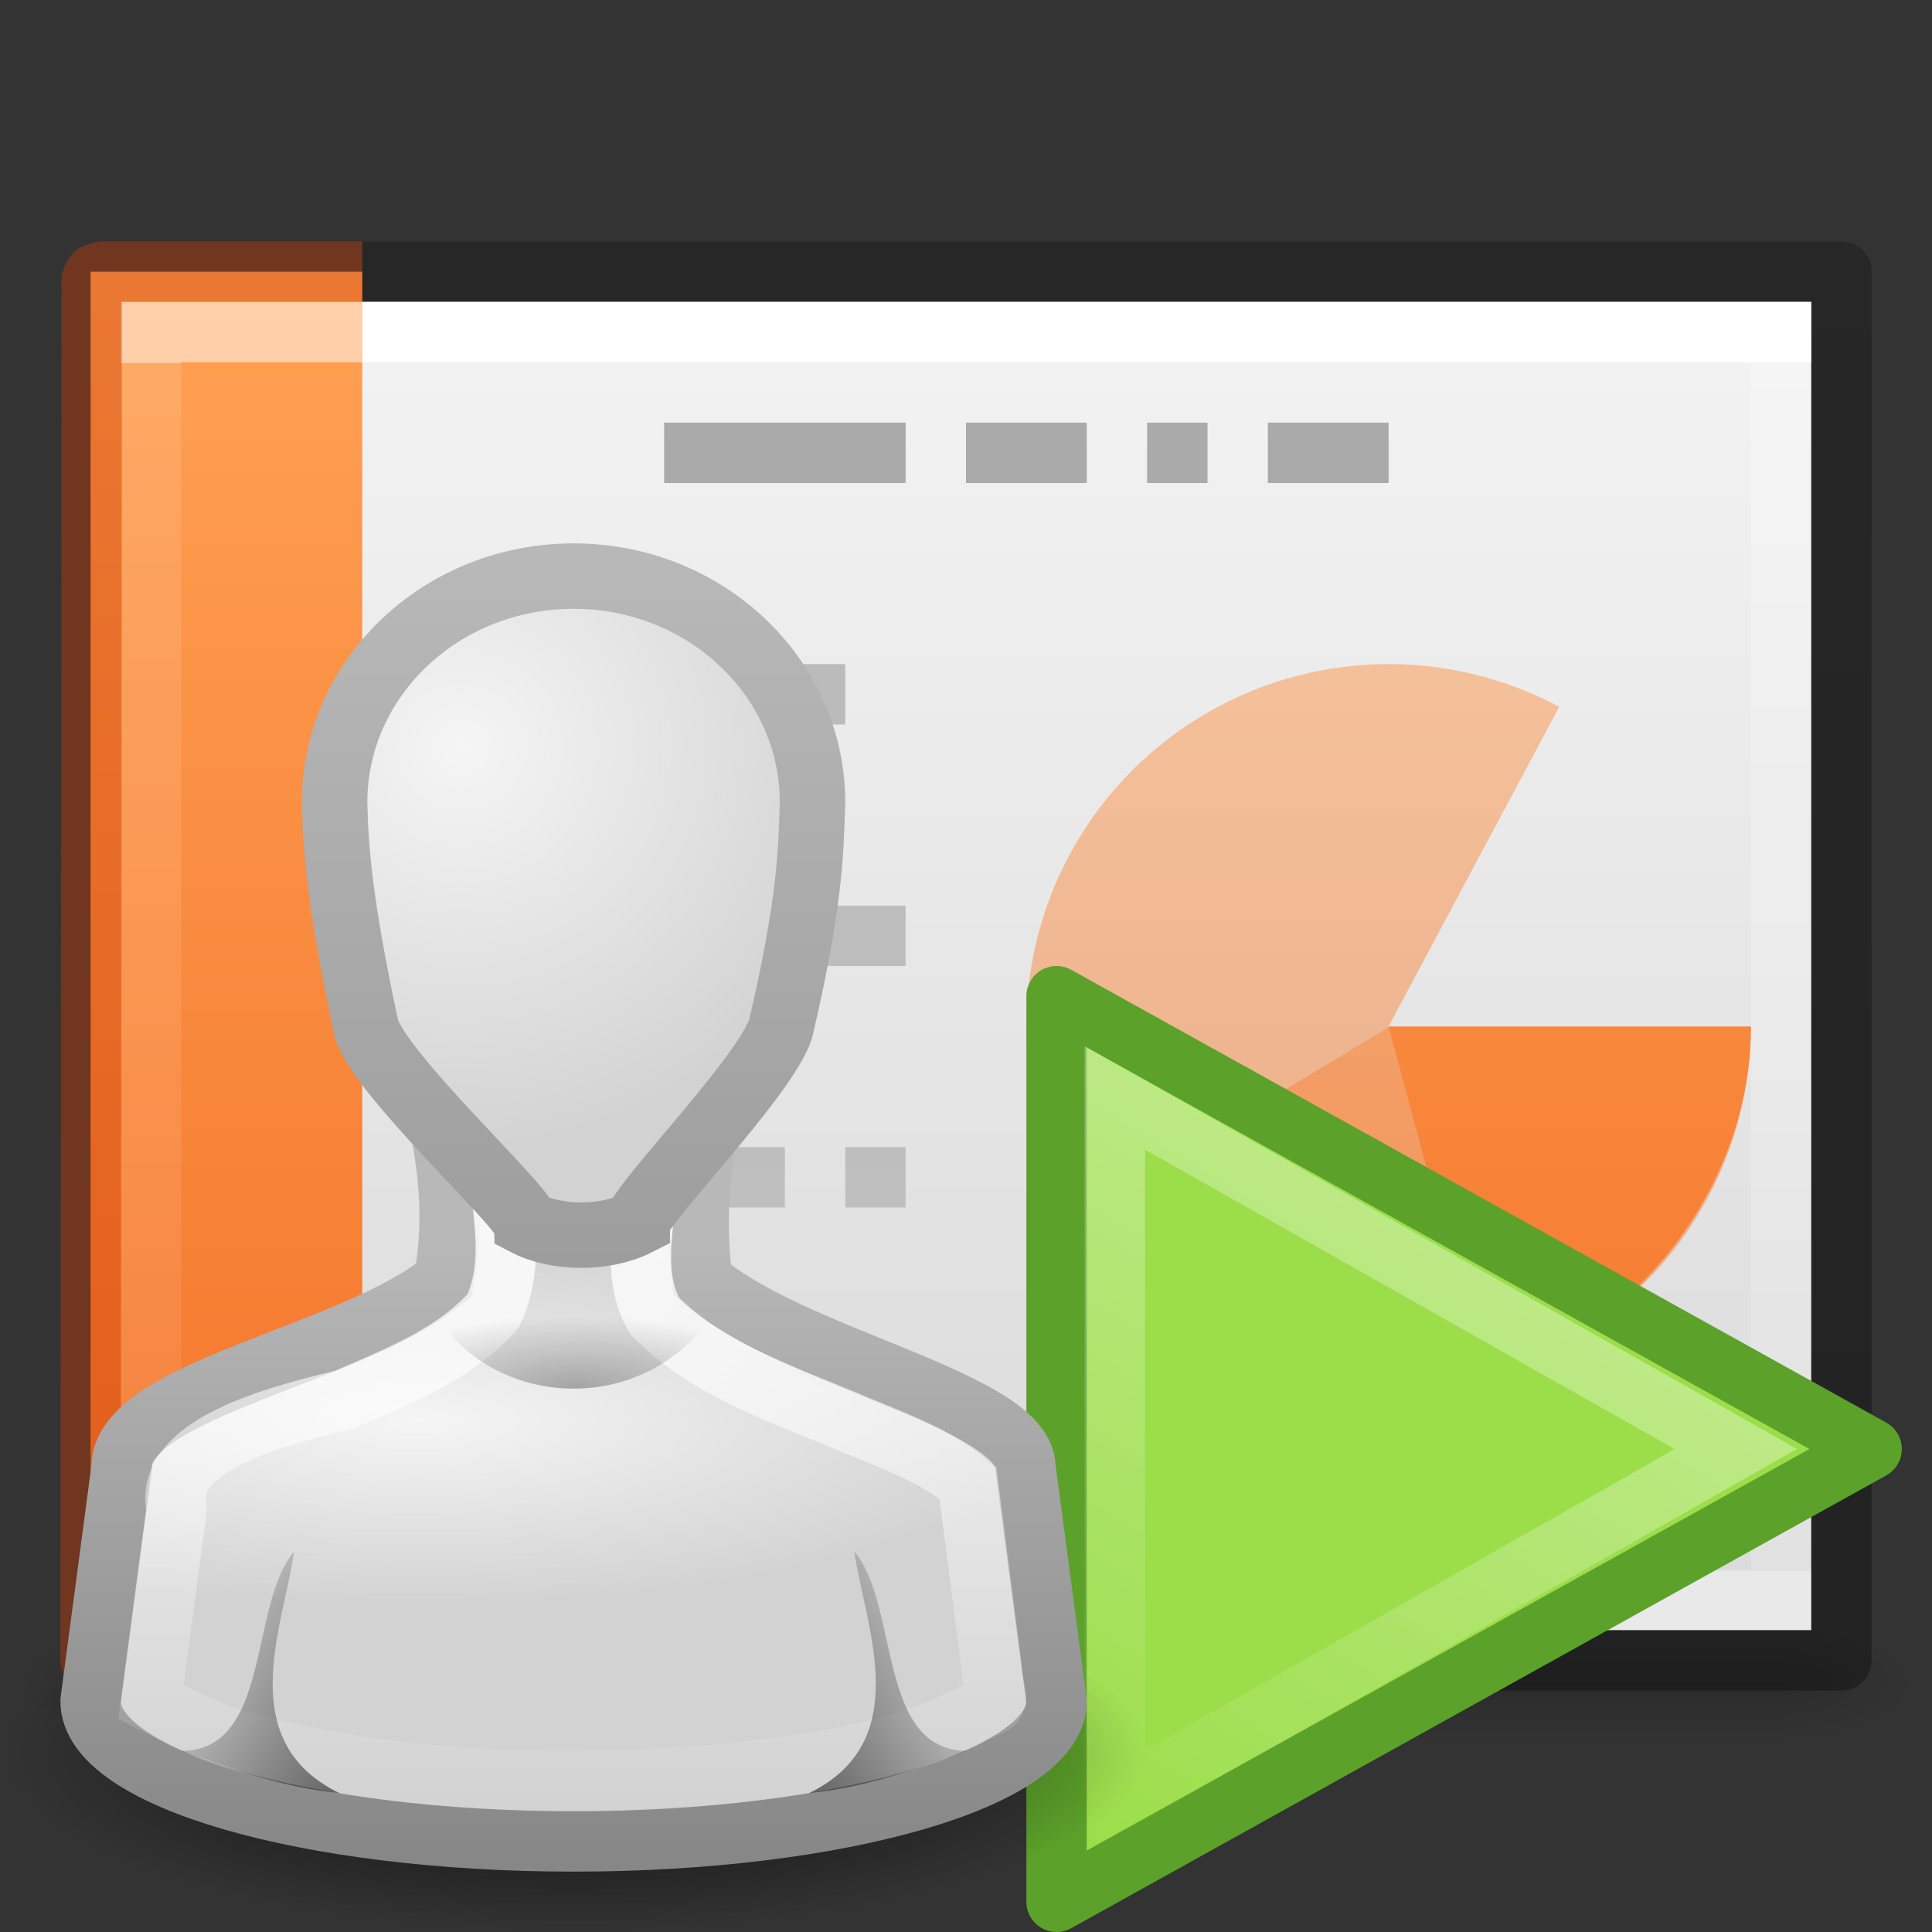 <svg height="32" width="32" xmlns="http://www.w3.org/2000/svg" xmlns:xlink="http://www.w3.org/1999/xlink"><rect width="100%" height="100%" fill="#333333" stroke="none"/><linearGradient id="a"><stop offset="0" stop-color="#fff"/><stop offset="0" stop-color="#fff" stop-opacity=".235"/><stop offset="1" stop-color="#fff" stop-opacity=".157"/><stop offset="1" stop-color="#fff" stop-opacity=".392"/></linearGradient><linearGradient id="b"><stop offset="0"/><stop offset="1" stop-opacity="0"/></linearGradient><linearGradient id="c" gradientTransform="matrix(.73 0 0 .568 -1.515 2.378)" gradientUnits="userSpaceOnUse" x1="24.001" x2="24.001" xlink:href="#a" y1="6.381" y2="41.619"/><linearGradient id="d" gradientTransform="matrix(.8 0 0 .478 -3.2 3.794)" gradientUnits="userSpaceOnUse" x1="25.132" x2="25.132" y1=".985" y2="47.013"><stop offset="0" stop-color="#f4f4f4"/><stop offset="1" stop-color="#dbdbdb"/></linearGradient><radialGradient id="e" cx="605.714" cy="486.648" gradientTransform="matrix(.019 0 0 .008 17.982 23.98)" gradientUnits="userSpaceOnUse" r="117.143" xlink:href="#b"/><radialGradient id="f" cx="605.714" cy="486.648" gradientTransform="matrix(-.019 0 0 .008 14.018 23.98)" gradientUnits="userSpaceOnUse" r="117.143" xlink:href="#b"/><linearGradient id="g" gradientTransform="matrix(.056 0 0 .008 -4.36 23.98)" gradientUnits="userSpaceOnUse" x1="302.857" x2="302.857" y1="366.648" y2="609.505"><stop offset="0" stop-opacity="0"/><stop offset=".5"/><stop offset="1" stop-opacity="0"/></linearGradient><linearGradient id="h" gradientTransform="matrix(.669 0 0 .568 -1.18 2.378)" gradientUnits="userSpaceOnUse" x1="9.61" x2="9.61" xlink:href="#a" y1="6.395" y2="41.619"/><linearGradient id="i"><stop offset="0" stop-color="#fff"/><stop offset="1" stop-color="#fff" stop-opacity="0"/></linearGradient><linearGradient id="j" xlink:href="#i"/><linearGradient id="k" gradientTransform="matrix(1.339 0 0 -1.983 -11.354 93.863)" gradientUnits="userSpaceOnUse" x1="22.004" x2="22.004" y1="63.218" y2="25.647"><stop offset="0" stop-color="#aaa"/><stop offset="1" stop-color="#c8c8c8"/></linearGradient><linearGradient id="l" gradientTransform="matrix(.741 0 0 .468 46.925 2.682)" gradientUnits="userSpaceOnUse" x1="-51.786" x2="-51.786" y1="50.786" y2="2.906"><stop offset="0" stop-opacity=".318"/><stop offset="1" stop-opacity=".24"/></linearGradient><linearGradient id="m" gradientUnits="userSpaceOnUse" x1="4.334" x2="4.334" y1="4.526" y2="27.474"><stop offset="0" stop-color="#ffa154"/><stop offset="1" stop-color="#f37329"/></linearGradient><linearGradient id="n" gradientTransform="matrix(.384 0 0 .364 15.74 15.092)" gradientUnits="userSpaceOnUse" x1="34.404" x2="13.759" xlink:href="#i" y1="14.66" y2="46.874"/><radialGradient id="o" cx="32" cy="41.5" gradientTransform="matrix(.452 0 0 .143 .024 15.07)" gradientUnits="userSpaceOnUse" r="21" xlink:href="#b"/><radialGradient id="p" cx="25" cy="28.66" gradientTransform="matrix(.677 0 0 .193 -5.016 9.998)" gradientUnits="userSpaceOnUse" r="16" xlink:href="#q"/><linearGradient id="q"><stop offset="0" stop-color="#f5f5f5"/><stop offset="1" stop-color="#d2d2d2"/></linearGradient><linearGradient id="r" gradientTransform="matrix(.516 0 0 .517 -.984 -.492)" gradientUnits="userSpaceOnUse" x1="30" x2="30" xlink:href="#s" y1="25.085" y2="45"/><linearGradient id="s"><stop offset="0" stop-color="#b8b8b8"/><stop offset="1" stop-color="#878787"/></linearGradient><linearGradient id="t" gradientTransform="matrix(.516 0 0 .517 -.984 -.492)" gradientUnits="userSpaceOnUse" x1="29.996" x2="29.996" xlink:href="#j" y1="21.44" y2="43.531"/><radialGradient id="u" cx="26.376" cy="12.313" gradientTransform="matrix(.866 -.071 .068 .849 -11.04 -4.205)" gradientUnits="userSpaceOnUse" r="8" xlink:href="#q"/><linearGradient id="v" gradientTransform="matrix(.528 0 0 .536 -1.33 -1.404)" gradientUnits="userSpaceOnUse" x1="30" x2="30" xlink:href="#s" y1="5" y2="44.679"/><linearGradient id="w" gradientTransform="matrix(.75 0 0 .435 -5.128 2.917)" gradientUnits="userSpaceOnUse" x1="22" x2="17" xlink:href="#b" y1="39" y2="37.438"/><radialGradient id="x" cx="30" cy="33.188" gradientTransform="matrix(.815 0 0 .253 -9.948 6.59)" gradientUnits="userSpaceOnUse" r="4.688" xlink:href="#b"/><linearGradient id="y" gradientTransform="matrix(-.75 0 0 .435 34.15 2.917)" gradientUnits="userSpaceOnUse" x1="22" x2="17" xlink:href="#b" y1="39" y2="37.438"/><linearGradient id="z" gradientTransform="matrix(.528 0 0 .536 -1.33 -1.404)" gradientUnits="userSpaceOnUse" x1="30" x2="30" xlink:href="#j" y1="6.334" y2="24.913"/><path d="m2.4 27h27.2v2h-27.2z" fill="url(#g)" opacity=".15"/><path d="m2.4 27v2c-.993.004-2.4-.448-2.4-1s1.108-1 2.4-1z" fill="url(#f)" opacity=".15"/><path d="m29.6 27v2c.993.004 2.4-.448 2.4-1s-1.108-1-2.4-1z" fill="url(#e)" opacity=".15"/><path d="m2 5h28v22h-28z" fill="url(#d)"/><path d="m29.5 26.5h-27v-21h27z" fill="none" stroke="url(#c)" stroke-linecap="round"/><path d="m6 27.5h-4.5v-23h4.5" fill="url(#m)"/><path d="m5.5 26.5h-3v-21h3" fill="none" opacity=".5" stroke="url(#h)" stroke-linecap="square"/><path d="m11 7.5h4m1 0h2m1 0h1m1 0h2" fill="none" stroke="#aaa"/><path d="m7 24v-1h2v1zm3 0v-1h6v1zm-3-4v-1h3v1zm4 0v-1h2v1zm3 0v-1h1v1zm-7-4v-1h3v1zm4 0v-1h1v1zm2 0v-1h2v1zm-6-4v-1h3v1zm4 0v-1h3v1z" fill="url(#k)"/><path d="m29 17a6 6 0 1 1 -3.174-5.293l-2.826 5.293z" fill="url(#m)" opacity=".5"/><path d="m29 17.017c0 2.602-1.892 5.09-4.4 5.783-2.506.694-5.407-.466-6.745-2.697-.01.01 5.145-3.086 5.145-3.086z" fill="url(#m)" opacity=".5"/><path d="m6 27.5h24.5v-23h-24.5" fill="none" stroke="url(#l)" stroke-linejoin="round"/><path d="m6 27.5h-4.5c0-7.093.02-15.35.02-22.868l.048-.093.118-.04h4.314" fill="none" opacity=".4" stroke="#cc3b02" stroke-linejoin="round"/><path d="m29 17.004c0 2.6-1.892 5.088-4.4 5.782-.058-.01-1.6-5.782-1.6-5.782z" fill="url(#m)"/><path d="m17.5 31.5v-15l13.5 7.5z" fill="#9cde4a" fill-rule="evenodd" stroke="#5ca12a" stroke-linecap="round" stroke-linejoin="round"/><path d="m18.466 29.85v-11.666l10.284 5.816z" fill="none" opacity=".41" stroke="url(#n)" stroke-linecap="round"/><path d="m24 21a9.5 3 0 0 1 -19 0 9.5 3 0 1 1 19 0z" fill="url(#o)" opacity=".8" transform="translate(-5 8)"/><path d="m12.177 10.1c.238 1.125.37 1.975.178 3.1-1.502 1.248-5.345 1.808-5.34 3.1l-.515 3.875c0 1.284 3.582 2.325 8 2.325s8-1.04 8-2.325l-.516-3.875c-.006-1.106-3.87-1.808-5.355-3.1-.128-1.044-.027-2.056.193-3.1z" fill="url(#p)" stroke="url(#r)" transform="translate(-5 8)"/><path d="m13.22 11.094c.086.856.334 1.8-.05 2.616-.642.728-1.594 1.093-2.467 1.472-1.38.328-2.99.818-2.778 1.816l-.425 3.19c.306.16 1.08.584 1.625.687 2.52.667 5.168.725 7.755.52 1.512-.167 3.09-.353 4.433-1.114.335-.072.107-.315.114-.654l-.396-3.064c-.586-.502-1.39-.753-2.105-1.064-1.083-.447-2.252-.853-3.087-1.708-.392-.69-.162-1.54-.107-2.287.26-.528-.223-.4-.552-.41z" fill="none" stroke="url(#t)" transform="translate(-5 8)"/><path d="m14.5 1.542c-2.186 0-3.958 1.68-3.958 3.75.017.767.082 1.677.528 3.75.264.804 2.617 2.947 2.638 3.215.512.268 1.32.268 1.847 0 0-.268 2.11-2.41 2.375-3.215.502-2.154.5-2.946.528-3.75 0-2.07-1.772-3.75-3.958-3.75z" fill="url(#u)" stroke="url(#v)" stroke-width="1.084" transform="translate(-5 8)"/><path d="m10.622 21.7c-1.77-.862-.927-2.775-.75-4-.75.87-.372 3.3-1.872 3.3 1 .356 1.685.598 2.622.7z" fill="url(#w)" opacity=".5" transform="translate(-5 8)"/><path d="m12 13.35c.366.96 1.343 1.65 2.5 1.65s2.134-.69 2.5-1.65z" fill="url(#x)" opacity=".3" transform="translate(-5 8)"/><path d="m18.4 21.7c1.772-.862.927-2.775.75-4 .75.87.372 3.3 1.872 3.3-1 .356-1.684.598-2.622.7z" fill="url(#y)" opacity=".5" transform="translate(-5 8)"/><path d="m14.5 2.53c-1.667 0-2.95 1.232-2.97 2.72v.03c.018.71.087 1.53.5 3.47-.004-.037.098.204.314.47.232.284.566.607.875.936.307.33.598.67.842.938.095.103.172.187.25.28.167.036.416.033.626 0 .06-.083.114-.158.187-.25.218-.27.474-.575.75-.905.276-.332.57-.683.78-.97.2-.268.31-.503.314-.5.46-2 .472-2.67.5-3.47v-.03c-.02-1.488-1.303-2.72-2.97-2.72z" fill="none" stroke="url(#z)" stroke-width="1.084" transform="translate(-5 8)"/></svg>